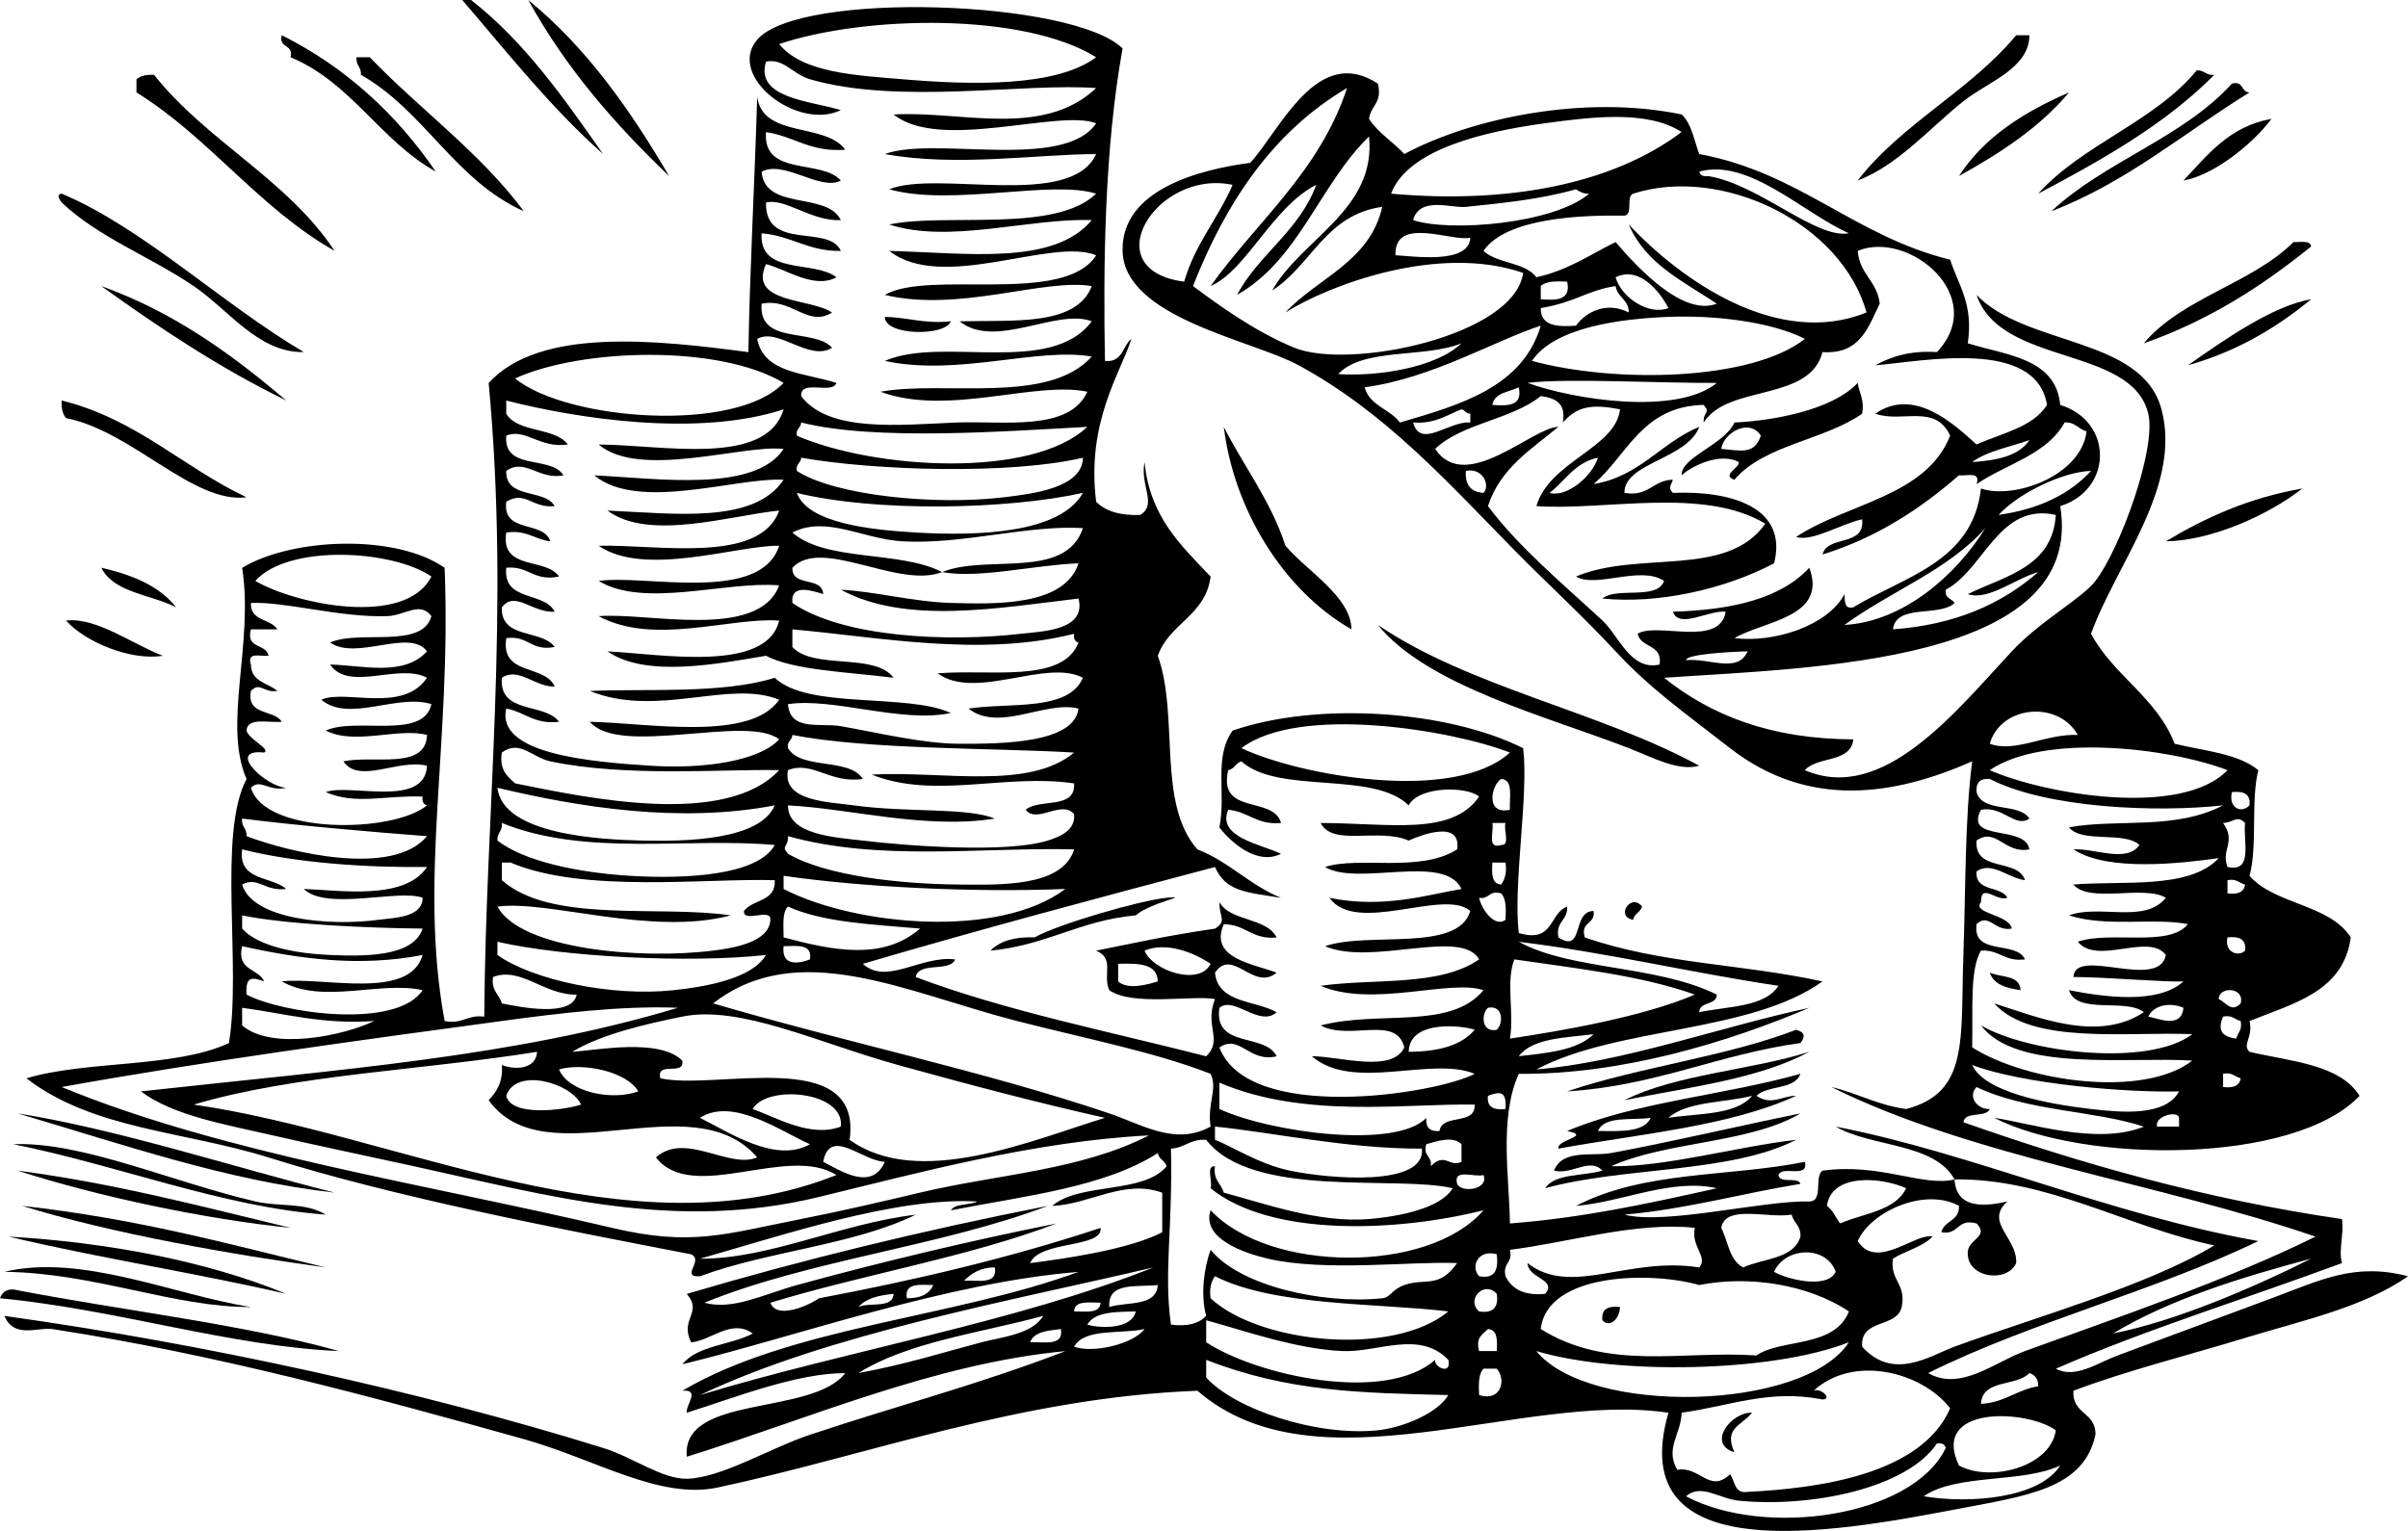 <?xml version="1.0" encoding="UTF-8"?><svg id="Layer_1" xmlns="http://www.w3.org/2000/svg" width="194.63" height="123.774" viewBox="0 0 194.63 123.774"><path d="M37.361,0h.71c4.334,3.378,7.495,7.926,10.675,12.454-4.213-3.733-7.713-8.179-11.385-12.454Z" style="fill-rule:evenodd;"/><path d="M42.698,0c4.701,3.84,8.226,8.854,11.385,14.234-4.371-4.169-8.351-8.728-11.385-14.234Z" style="fill-rule:evenodd;"/><path d="M22.773,2.847c5.212,2.618,9.269,6.388,12.453,11.031-4.493-2.507-6.81-7.187-11.743-9.25.266-1.096-.977-.685-.71-1.782Z" style="fill-rule:evenodd;"/><path d="M164.028,2.847c-.008,2.707-3.382,3.776-5.337,5.338-2.725,2.176-5.318,5.202-8.539,6.406,3.57-4.613,9.103-7.264,12.808-11.744h1.068Z" style="fill-rule:evenodd;"/><path d="M28.821,4.628h1.066c4.065,4.236,8.912,7.691,12.454,12.453-5.571-2.494-8.023-8.108-13.165-11.03.045-.639-.436-.751-.355-1.423Z" style="fill-rule:evenodd;"/><path d="M178.973,6.051c-3.953,3.991-9.036,6.857-14.232,9.606,3.588-4.001,9.384-5.796,12.808-9.962.639-.047.752.436,1.424.356Z" style="fill-rule:evenodd;"/><path d="M27.041,20.282c-6.132-3.474-10.084-9.128-16.011-12.809v-1.068c.317-.277.803-.382,1.423-.355,4.242,5.364,10.766,8.448,14.588,14.232Z" style="fill-rule:evenodd;"/><path d="M181.819,7.473c-5.285,3.254-9.851,7.227-16.012,9.607,4.287-4.017,10.649-5.955,14.588-10.319.972-.259.717.706,1.424.711Z" style="fill-rule:evenodd;"/><path d="M167.231,7.473c-2.381,2.84-5.542,4.894-8.896,6.761,2.048-3.173,5.261-5.175,8.896-6.761Z" style="fill-rule:evenodd;"/><path d="M183.598,9.609c-1.638,2.19-4.834,4.611-7.116,4.982,1.965-2.067,3.692-4.373,7.116-4.982Z" style="fill-rule:evenodd;"/><path d="M24.55,28.466c-3.659.074-6.05-3.407-8.896-5.337-3.536-2.398-7.687-3.925-10.672-6.76-.221-.318-.432-.637,0-.713,6.596,2.781,12.928,8.889,19.568,12.809Z" style="fill-rule:evenodd;"/><path d="M186.801,19.926c-3.933,3.182-8.248,5.984-13.522,7.829,3.084-3.677,8.706-4.815,12.098-8.185.563.032,1.358-.17,1.424.356Z" style="fill-rule:evenodd;"/><path d="M8.185,23.129c5.928,2.135,10.586,5.542,14.944,9.251-5.418-2.649-10.254-5.878-14.944-9.251Z" style="fill-rule:evenodd;"/><path d="M186.801,24.197c-2.799,2.3-5.984,4.216-9.963,5.337,2.863-2.002,6.816-4.805,9.963-5.337Z" style="fill-rule:evenodd;"/><path d="M71.517,25.619c1.864.033,3.203.592,5.337.356-.429,1.232-5.348,1.185-5.337-.356Z" style="fill-rule:evenodd;"/><path d="M4.982,32.38c6.078,1.512,9.787,5.393,14.944,7.827-4.335.537-9.228-5.346-14.588-6.403-.278-.318-.384-.804-.356-1.424Z" style="fill-rule:evenodd;"/><path d="M98.914,34.514c1.636,3.229,3.783,5.944,4.983,9.607,1.758,2.07,5.308,4.133,5.336,6.761-5.511-3.152-9.506-9.698-10.319-16.368Z" style="fill-rule:evenodd;"/><path d="M186.09,39.496c-2.737,2.149-7.371,4.225-11.031,4.271,3.189-1.912,6.686-3.514,11.031-4.271Z" style="fill-rule:evenodd;"/><path d="M8.185,45.902c2.504.576,4.699,1.466,6.048,3.2-2.035-1.047-5.015-1.154-6.048-3.2Z" style="fill-rule:evenodd;"/><path d="M13.165,53.018c-2.567.426-6.265-1.085-7.827-2.847,2.47-.281,5.379,1.931,7.827,2.847Z" style="fill-rule:evenodd;"/><path d="M111.368,50.528c7.41,5.042,17.918,6.987,25.974,11.385-1.686.473-3.759-.67-5.693-1.423-6.554-2.549-16.282-5.033-20.281-9.963Z" style="fill-rule:evenodd;"/><path d="M132.718,73.299c-.127.467-.629.559-.713,1.066-1.486-.237-.165-2.208.713-1.066Z" style="fill-rule:evenodd;"/><path d="M160.825,78.636c.895.41,2.441.169,2.49,1.424-1.133-.171-2.168-.44-2.49-1.424Z" style="fill-rule:evenodd;"/><path d="M145.171,83.26c.739.2.754.556.353,1.069-6.665.924-11.708,3.469-18.856,3.913,5.844-1.982,12.854-2.801,18.502-4.982Z" style="fill-rule:evenodd;"/><path d="M146.237,85.04c-4.083,2.204-9.718,2.852-14.944,3.914,4.179-2.108,10.171-2.401,14.944-3.914Z" style="fill-rule:evenodd;"/><path d="M145.525,86.819c-.466,1.313-2.66.896-3.556,1.779,1.217.832,2.138-.028,3.203,0-5.362,2.466-12.586,3.07-19.213,4.271-.152-.752,2.756-.999.711-1.424,5.49-2.338,12.753-2.904,18.856-4.626ZM134.852,90.379c2.47-.378,5.481-.212,6.761-1.78-2.272.576-5.256.439-6.761,1.78ZM129.159,91.445c1.787.007,3.698.14,4.269-1.066-1.556.222-3.748-.19-4.269,1.066Z" style="fill-rule:evenodd;"/><path d="M1.423,90.022c7.993,1.26,17.287,4.298,25.618,6.404-8.736-.983-16.949-3.85-25.618-6.404Z" style="fill-rule:evenodd;"/><path d="M26.329,98.204c-8.294-.6-16.855-4.017-25.263-5.692,5.567-.228,12.839,3.062,19.571,4.626,1.983.461,4.02.045,5.692,1.066Z" style="fill-rule:evenodd;"/><path d="M1.423,94.648c7.865,1.031,14.887,2.904,22.06,4.626-6.791-.682-15.516-2.511-22.06-4.626Z" style="fill-rule:evenodd;"/><path d="M1.779,97.494c9.544,1.084,16.248,2.986,24.55,4.981-7.41-1.01-17.212-2.712-24.55-4.981Z" style="fill-rule:evenodd;"/><path d="M23.129,104.61c-7.321-1.694-15.14-2.889-22.418-4.626,7.898.447,16.032,1.983,22.418,4.626Z" style="fill-rule:evenodd;"/><path d="M20.281,105.676c-6.202.034-12.654-2.763-19.926-2.847,6.276-1.494,13.744,1.887,19.926,2.847Z" style="fill-rule:evenodd;"/><path d="M27.397,109.236c-8.763-.371-17.976-3.372-27.397-4.269.155-.439.456-.732,1.066-.713,9.035,1.742,18.619,2.819,26.331,4.982Z" style="fill-rule:evenodd;"/><path d="M130.937,105.676c-.023.959-.811,1.712-1.421,1.069-.107-.939.492-1.169,1.421-1.069Z" style="fill-rule:evenodd;"/><path d="M141.613,114.218c-.859,1.08-2.323,1.224-1.424,3.201-2.272-.688-.244-3.274,1.424-3.201Z" style="fill-rule:evenodd;"/><path d="M155.845,111.015c2.619,1.501,5.367-.884,7.827-1.779,7.686-2.796,16.302-5.711,23.483-9.251-12.713-4.365-27.729-6.428-39.137-12.098,2.115.493,3.746,1.472,6.048,1.779,5.13-1.324,4.386-5.692,4.626-12.453.197-5.515.107-10.952.713-15.657-6.396,2.822-13.271,3.827-19.571-1.066-3.787-2.943-6.481-4.842-9.25-7.829-2.622-2.825-5.522-5.474-8.185-8.183-5.418-5.512-10.402-11.121-17.434-14.944-3.784-2.058-14.11-3.833-14.232-9.251-.112-4.996,6.341-6.595,10.317-7.116,2.45-2.686,5.414-9.625,10.319-6.404.389,1.575-.602,1.769-.711,2.847.74,1.158,1.944,1.852,2.847,2.845,5.489-2.933,14.588-4.823,22.415-3.202.807.735.999,2.086,1.424,3.202,8.114,1.495,12.566,6.649,20.28,8.54.661,2.068,1.895,3.563,1.425,6.761,3.165.985,7.109,1.194,7.471,4.982,4.309,1.338,4.257,6.85,0,8.183,2.082,12.713-20.084,13.057-32.023,13.877,3.755,3.004,8.566,4.955,15.301,4.981-.206,1.93-2.926,1.345-3.916,2.492,6.295,2.716,12.15-4.691,16.724-9.607,2.289-2.46,5.677-4.279,6.76-5.693,2.009-2.622,4.939-10.686,4.271-13.52-1.306-5.522-11.948-3.833-13.877-9.606,4.008,4.181,13.367,3.351,14.944,9.25,1.669,6.242-3.692,12.576-5.693,18.147,1.824,3.393,5.298,5.138,6.76,8.895,2.389.577,5.146.784,6.761,2.135-.626,2.457-.049,6.117-.711,8.54,2.048,2.34,6.487,2.289,8.182,4.981-.588,4.393-4.638,5.325-8.182,6.761.315,1.298-.629,1.895,0,2.49,3.367.784,7.299,1.003,8.895,3.558-5.296,5.568-22.232,5.486-29.532,1.78,2.722.367,8.275,2.25,12.098.71-3.935-1.308-9.44-1.238-13.52-3.202-.737.732.001,1.805,1.066,1.779-.321.746-2.008.127-2.134,1.066,9.475,3.336,19.423,6.196,30.6,7.829.178,1.201-.297,2.545,0,3.559-7.698,2.856-15.778,5.333-23.128,8.539,1.558.844,3.393-.48,4.982-1.066,4.042-1.494,8.196-3.047,12.453-4.626,3.916-1.454,6.72-2.921,11.031-1.78-3.624,2.527-8.537,3.567-13.167,4.982-4.65,1.421-9.518,2.63-13.877,4.271-.136,1.913,1.839,1.72,1.779,3.557-.947,4.405-5.543,4.935-11.386,6.05-9.99,1.905-26.806,4.883-23.126-7.827-11.819-1.772-28.395,6.583-38.072-1.779-14.362.551-26.664,5.245-38.783,7.826-4.697,1.002-9.92-2.309-15.656-3.913-12.428-3.476-24.911-6.859-38.072-8.895-1.216-.189-3.134.803-3.914-1.068,16.111,2.244,33.604,6.074,48.391,10.675,2.423.752,4.749,2.522,6.761,2.49,2.76-.044,6.75-2.489,9.961-3.559,7.28-2.421,13.778-4.108,20.639-6.76-10.619,1.005-20.827,5.503-30.6,8.539-.448-5.077,10.11-3.273,12.809-6.76-3.946-.004-8.911,1.98-12.809,3.203-.103-.621,1.135-1.909-.356-1.779,8.724-5.155,21.871-5.882,32.023-9.609-10.648.861-22.773,5.212-32.023,7.472,1.201-1.527,3.912-1.545,5.693-2.49-1.731-1.242-3.415.607-4.982.711-.959-1.901.969-2.376-.355-3.913,9.336-2.763,19.064-5.131,29.176-7.116-8.591,3.269-19.333,4.388-27.753,7.829,2.301.64,4.812-.694,7.473-1.424,6.718-1.847,14.166-3.625,20.992-4.982-7.127,2.718-15.586,4.103-23.129,6.406.502,1.397,3.155.199,3.914-.356,7.986-1.504,15.645-3.333,22.773-5.693.218,1.649-4.927.998-5.694,2.847,2.631-.337,7.937-1.076,10.676-2.492v-3.201c-3.091-1.129-5.875.957-8.896,1.068,2.227-1.924,7.369-.933,9.251-3.203-.126-.467-.628-.559-.711-1.068-4.34,2.777-10.772,3.461-16.725,4.627.362-.589,1.512-.386,2.137-.713-6.576-.381-15.743,2.738-22.418,4.626,5.603.026,11.388-2.845,17.436-3.559-5.013,2.462-11.998,2.947-17.436,4.982-1.646.075.349-1.268-.711-1.779-11.321-2.183-23.917-4.616-34.158-7.829-6.787-2.128-14.219-2.26-19.569-6.403,4.939-1.464,11.992-.817,16.366-2.847,1.028-6.163-.935-16.919,1.425-21.349-1.938-4.427.599-10.937-.356-17.078,4.079-2.449,12.443-2.745,16.366,0,.566,14.252-2.122,25.131,0,36.648,1.465.28,1.827-.545,3.203-.356.108-16.759,2.09-32.565.356-51.236,4.136-4.548,13.692-3.458,20.992-2.492.108-6.479.489-13.294.713-20.637.447,3.35,5.533,2.056,7.116,4.271-2.83.221-4.128-1.091-6.404-1.424-.289,3.611,4.491,2.152,6.048,3.916-1.667.877-4.608-1.695-6.403-.713.258,3.181,5.293,1.586,6.403,3.914-2.431.1-4.483-1.816-6.048-1.423-.089,3.968,5.092,1.714,6.048,3.913-2.656.047-3.983-1.236-6.403-1.423-.216,3.417,4.262,2.142,6.048,3.557-1.817.977-4.068-.669-5.693-1.066-1.47,3.202,3.617,2.733,5.338,3.914-1.96,1.234-3.277-1.222-5.693-.713-.281,3.363,4.234,1.935,5.693,3.559-1.834,1.154-4.379-1.679-6.05-.713.523,2.797,3.903,2.738,6.404,3.559-.341.964-2.944-.336-2.848,1.066,2.215,2.96,7.948,2.326,12.454,2.137,3.859-.165,9.199.772,10.675-2.492-4.213-.898-11.296,2.011-16.723,0,5.091-.938,13.572,1.086,17.08-2.847-4.48-.758-10.794,1.621-16.725.356,4.619-2.038,13.392,1.264,16.725-3.203-2.792-1.092-7.837,2.313-10.676,0,4.397-.11,9.422.408,10.676-2.847-3.855-.658-10.731,2.149-16.725.713,3.546-2.076,14.476.876,17.08-3.203-3.57-1.491-12.421,3.019-16.723-.356,6.352.165,13.285,1.199,16.368-2.49-5.03-.182-11.527,1.939-16.368.355,4.598-.969,13.368.726,16.723-2.49-3.588-1.153-11.703,1.059-16.723-.356,3.888-1.591,14.662,1.649,16.723-2.847-4.829.012-11.275,1.047-17.08,0,3.914-1.482,14.461,1.388,17.08-2.49-3.028-1.172-12.653,2.297-16.368-.711,5.41-.318,12.044,1.943,16.368-2.134-5.762-.445-15.953,1.373-23.129-.713-1.416-.411-2.111-1.72-3.557-1.424-.906,2.97,3.592,3.167,6.048,3.916-3.502,1.714-9.265-2.759-6.759-5.695,3.389-3.973,25.574-3.214,29.532.713-1.482,8.185-1.564,17.688-1.425,25.263,1.45.143,1.405-1.206,2.137-1.78-.88,2.77-3.657,6.736-2.847,13.165.762.778,1.958,1.125,3.556,1.069,1.419-.858-.04-2.394.356-4.272.426,4.439,2.971,6.757,5.338,9.251-.399,3.159-3.344,3.772-4.269,6.406,1.749,4.846-.1,11.918,3.201,15.654,2.566.992,4.225,2.892,6.761,3.916-2.882-.455-4.473-.525-5.338-2.492-9.568,2.53-19.118,5.079-28.465,7.829,1.93,1.763,4.698-.711,7.472-.356-.478,1.063-2.937.147-3.202,1.423,7.237,2.726,15.547,4.379,23.483,6.406,1.386-1.345-.166-2.419.711-4.626-1.867-.328-6.635.6-8.54-.711-.573-1.254.473-2.54-1.066-3.203,2.93-.583,5.807-1.231,9.606-1.779.999-.617.336-.932.356-2.135.911,1.577,3.779,1.205,4.627,2.847-1.986.207-2.496-1.063-4.272-1.068-1.21,2.749,2.338,3.189,4.272,3.914-1.857,1.561-3.562-2.086-4.983,0,.244,2.483,3.237,2.22,4.983,3.202-1.384,1.251-3.448-1.358-4.627-.355-.471,3.317,3.696,1.997,4.627,3.914-2.222.545-2.975-1.824-4.627-.713,2.33,6.141,17.428,3.795,20.636,2.135-3.509-1.458-9.836,1.47-13.163-1.423,2.168-.015,6.498,1.393,7.471-.713-.632-2.66-4.402-.507-6.761-1.778,4.786-1.243,10.446.395,13.165-2.847-2.666-.929-8.973,1.443-13.165-.356,4.342-.621,9.587.086,12.809-2.135-1.425-2.559-8.692.566-12.454-1.068,3.495-1.214,10.746.536,11.741-2.847-2.096-1.864-9.231,1.97-11.385-1.066,4.361.894,7.907-.247,10.675-.713-1.372-2.921-8.385-.18-11.031-1.779,2.726-.894,7.676.496,10.676-1.424.366-2.45-3.007-1.127-3.916-.71-2.455-1.065-6.126.515-7.116-1.424,5.595.016,10.611,1.072,12.809-2.135-1.028-.859-4.885-.842-5.693.713-2.863-2.829-10.528-.857-13.52-3.559-.467.126-.56.628-1.068.713-.848,3.694,3.661,2.033,4.271,4.269-1.964.185-2.631-.926-4.271-1.068-.932,2.216,2.614,2.773,4.271,3.558-1.93.972-4.053-.921-4.982-2.135.558-2.788-.485-5.643,1.068-7.827,6.925-2.381,17.42-1.617,23.484,1.424.461,3.784-.822,10.947-.356,14.944,2.869.852,2.436-1.599,3.914-2.135.059,1.125-.947,1.19-.711,2.49,2.102,1.358,1.068-2.137,2.845-2.135.171,1.121-1.091.806-.711,2.135,6.219,2.161,12.573,2.113,19.215,3.558-5.875,4.206-16.533,3.631-23.129,7.116,7.021-.572,14.833-3.43,22.06-4.981-6.587,2.799-15.199,5.414-23.483,5.337-1.605,3.588-.756,8.411-.713,12.098,5.84-.451,10.964-1.56,16.725-2.847-3.677-.828-7.65,1.125-11.386,1.424,5.527-2.86,12.31-2.32,18.501-3.559.329,1.395-1.876.259-2.134,1.069.092.737,1.564.097,1.778.71-4.794.78-9.118,2.03-14.232,2.49,3.303.852,11.184-1.155,14.944-1.066,1.18-.005.362-2.011,1.069-2.49,4.668-.644,8.078,1.327,10.672.711-1.642-2.984-6.669-2.581-9.606-4.271,10.935,2.111,22.081,7.098,34.158,9.252-8.388,4.065-18.372,6.533-26.686,10.674ZM157.979,108.879c6.621-2.419,15.587-4.923,20.994-8.183-7.058-1.49-13.522-5.445-20.994-5.337.134,2.293,2.216,2.26,4.272,1.779-1.886,1.684.816,2.932.71,4.982-.696,1.599-3.853,1.247-3.913-.713-.125-1.236,1.809-1.351.711-2.49-1.62-.436-1.397.976-2.847.711.222-.965,1.487-.885,1.423-2.134-2.741-1.501-7.105.428-8.182,2.847,1.52,2.423,4.705-.717,6.048-.356-.82.84-2.183,1.139-3.203,1.779-.252,1.795,1.095,1.989.711,3.913-.406,1.731-3.366.904-3.2,3.203,2.53,2.817,5.504.72,7.47,0ZM169.01,89.666c2.474.286,6.018.613,7.116-1.424-4.239.111-12.618-.585-16.722-2.134.996,2.198,6.045,3.145,9.606,3.558ZM62.977,3.559c1.864,2.346,6.262,2.533,9.964,2.847,5.641.48,12.438.635,15.656-1.778-5.888-3.646-18.684-3.38-25.619-1.069ZM124.177,22.416c2.535-.547,4.339-1.828,6.406-2.847,1.831,2.153,5.487,6.04,8.183,4.982-2.709-1.795-5.779-3.233-7.117-6.404,4.168,4.463,12.01,10.04,19.214,7.117-2.02-7.263-11.721-11.892-18.857-9.607-.614.215.026,1.688-.713,1.779-3.404-.053-9.546.153-11.385,2.847,1.091,1.044,3.37.899,4.269,2.134ZM110.657,11.031c-3.973,3.855-5.667,9.989-10.674,12.81,1.782-3.317,5.033-5.167,6.403-8.896-3.542,1.795-5.64,6.928-8.539,8.184,3.757-5.256,8.795-9.232,11.03-16.011-5.97,3.519-9.773,9.202-12.453,16.011,1.957,1.443,4.879,3.62,8.182,4.982,4.439,1.828,17.828-.947,18.503-6.048-6.879-2.371-15.743,1.009-19.213,3.202,2.63-2.825,6.817-4.092,7.827-8.54-4.586.633-5.715,4.723-8.895,6.761,2.356-4.18,8.421-6.506,7.827-12.454ZM124.888,9.964c-4.97.674-11.104,2.118-12.453,5.693,9.226.835,17.774-.677,23.483-4.982-2.781-1.812-7.402-1.202-11.03-.711ZM137.343,13.878c.078.278.297.414.713.356,4.125.659,8.721,5.12,11.385,4.625-3.64-1.597-8.103-6.107-12.098-4.982ZM95.713,22.773c.869-3.044,2.736-5.09,3.914-7.827-6.159-1.313-11.241,6.884-3.914,7.827ZM127.38,15.301c-2.801.802-5.877,1.117-8.895,1.424-1.206.122-3.709-.881-4.271,1.068,2.956.996,11.392.303,14.232-2.135-.489.016-.781-.167-1.066-.356ZM112.792,20.639c1.206.034,5.952.811,6.047-1.423-1.431.36-6.173-1.804-6.047,1.423ZM149.797,49.102c4.129-2.51,9.642-3.639,10.319-9.606,2.659.909,8.092-1.006,8.539-4.626-.677-.152-.894-.766-1.779-.71-1.431,2.601-4.715,3.35-7.116,4.981.359-1.07-.792-.63-1.424-.711-3.111,2.7-6.599,5.023-11.029,6.403.406-1.608,3.448-.581,3.203-2.847-1.668.356-4.068,1.856-5.338,1.424,4.142-2.737,10.504-3.255,12.451-8.183-1.198-2.622-3.885-1.005-6.048-1.779,3.18-2.216,6.462.95,8.185,2.49,2.042-.922,4.548-1.381,5.693-3.201-.887-5.433-10.078-3.507-13.878-3.203,1.301-.718,2.832-1.2,4.983-1.068,4.235-4.493-2.296-9.893-6.404-8.184.133,1.88,1.582,2.45,1.778,4.269-.936,1.912-1.575,4.119-4.624,3.914-1.046,4.055-7.63,2.57-9.607,5.695-.033-.972.593-.717,0-1.424-4.986.115-6.148,4.053-8.896,6.404,3.759-.629,5.43-3.348,8.54-4.627-.973,2.62-6.073,2.893-6.05,5.338,1.996.334,2.287-1.034,3.916-1.068-.14.507-.429.6,0,1.068,4.709-.195,9.332,1.166,8.182,5.693-4.076,2.15-9.47,3.299-13.875,2.847,1.168-.966,4.432.162,4.981-1.424-1.884-1.276-5.527.625-7.116-.356,5.081-2.134,12.187.16,15.299-4.269-4.974-3.008-12.991-1.028-18.502-1.423,1.039-3.611,6.424-4.694,6.759-7.829-2.287-.428-3.43-.259-4.624,1.069.286-1.593-.633-1.976-1.779-2.137-2.359,1.913-6.353,2.187-8.54,4.271,2.463,3.706,7.883-1.771,9.964-1.78-2.211,1.824-4.708,3.359-5.693,6.406,2.501,3.351,6.113,6.335,9.251,9.251,1.338,1.243,2.27,4.091,4.624,3.558.249-1.672-1.532-1.315-1.778-2.49,1.579-.968,6.647,1.139,7.116-1.78-1.449-.132-3.748,1.42-4.269,0,4.723-.138,8.696-1.028,11.029-3.557,1.503,4.04-3.727,4.303-6.048,5.692,3.167.399,7.53-.98,8.895-3.558.034.559-.047,1.234.713,1.066ZM149.084,50.528c4.741-.262,9.022-4.01,11.385-7.829-2.999,3.403-7.693,5.113-11.385,7.829ZM124.534,24.908c-.025,1.449,1.314,1.532,2.847,1.424.828-1.143,2.483-1.978,4.269-1.068-.005-1.062-.925-1.21-1.066-2.135-2.275.337-3.259,1.32-6.05,1.779ZM134.852,24.908c-.718-1.388-2.386-3.421-4.269-2.492.459,1.646,2.693,3.115,4.269,2.492ZM124.534,23.129v1.068c1.282.096,2.46.089,2.135-1.424-.877-.047-1.715-.053-2.135.356ZM134.852,25.619c-3.897.156-9.204.839-11.03,3.559,6.736,1.835,17.761,1.621,22.059-1.78-2.689-1.373-7.235-1.93-11.029-1.779ZM110.301,31.313c.393,1.505,2.05,1.747,2.847,2.848,4.963-1.444,9.924-2.886,11.386-7.829-3.761,1.221-8.792,4.251-14.233,4.981ZM108.167,30.245c3.148.21,7.886-.5,9.962-2.49-2.938,1.214-7.97.333-9.962,2.49ZM41.63,30.601c4.212,3.418,17.853,4.436,21.704.356-5.236-3.141-16.433-2.781-21.704-.356ZM123.466,30.958c3.629,1.331,12.035,2.677,15.301,0-4.14.04-12.253-.399-15.301,0ZM120.621,32.737c1.282.096,2.462.089,2.134-1.424-.785.402-1.964.41-2.134,1.424ZM40.919,32.38v1.068c.921,1.568,3.916,1.065,4.981,2.49-2.293.34-3.445-1.357-4.981-.711-.254,2.863,3.643,1.573,4.624,3.203-1.976.406-3.11-1.431-4.624-.356-.073,2.323,3.096,1.41,3.913,2.847-1.819.199-2.346-1.29-3.913-.356-.344,2.597,3.019,1.488,3.558,3.203-1.273-.151-1.898-.948-3.558-.711-.495,3.103,3.224,1.994,4.268,3.557-2.08.422-2.429-.889-4.268-.71-.295,2.784,3.096,1.885,3.913,3.557-1.831.096-3.203-1.749-4.269-.356-.104,2.594,3.225,1.758,4.269,3.203-1.923.384-2.119-.964-3.913-.711-.48,3.089,3.133,2.084,3.913,3.914-1.606.036-2.925-1.614-4.269-.711-.248,2.975,3.467,1.989,4.624,3.558-2.016.238-2.757-.799-4.268-1.068-.854,3.665,6.743,4.31,11.741,4.626,4.202.266,8.695-.373,10.317-2.135-2.579-2.057-12.868,1.446-15.301-1.423,4.748.103,12.978,1.616,15.301-1.78-4.014-1.664-9.86,1.499-15.301-.71,4.358-.206,10.738.267,14.944-1.068,2.679,2.577,10.653,1.214,14.233,2.847-3.931.855-9.544-1.273-13.164-.713.156,2.224,2.656,1.495,4.269,1.78,3.04.533,6.633,1.416,9.606,1.423,3.51.008,9.266-.048,9.607-2.847-2.683-.674-6.417,1.948-8.895,0,3.406-.508,8.079.251,9.251-2.49-2.981-1.569-8.675,1.878-11.741-.356,4.262-.362,10.086.835,11.385-2.49-.278-.08-.414-.297-.356-.711-7.516,1.906-15.782.264-22.77-.356v1.423c1.687,1.869,6.677.44,8.182,2.492-3.854-.485-8.07-.609-10.317-1.779-3.935.659-9.717,1.795-12.809-.356,4.313.211,12.86,1.763,13.875-2.49-4.042-.271-10.141,2.043-14.588-.356,3.929-.33,12.921,1.974,14.588-2.49-4.314-.37-10.864,1.875-14.588-.356,3.68-.556,13.088,1.858,14.588-2.847-3.362-.056-10.859,2.574-14.588,0,4.737-.117,13.045,1.506,14.588-2.845-3.868.378-10.537,2.503-13.875,0,5.441.238,11.858,1.101,14.232-2.492-3.822-.207-11.729,2.6-15.301-.355,5.089.238,12.967,1.425,15.301-2.135-3.229-.388-11.611,2.468-14.944-.356,5.061.004,13.557,1.842,14.944-2.847-6.901,2.272-16.752.74-22.415-.711ZM114.215,34.16c.593,2.175,2.89-.143,4.624,0v-.713c-.356.001-.422-.288-.71-.356-1.196.465-2.127,1.194-3.914,1.069ZM64.756,34.16c-.018.454-.455.492-.354,1.066,6.202,2.696,18.983,3.524,23.483-.713-6.649.355-17.156,1.155-23.129-.354ZM159.404,37.361c2.001-.133,3.776-.492,4.624-1.778-1.567.567-3.403.866-4.624,1.778ZM64.756,37.006c-.018.455-.455.493-.354,1.068,3.104,2.009,11.188,2.797,16.722,2.134,2.365-.282,6.373-.761,6.404-3.201-5.815,1.383-16.819,1.05-22.773,0ZM125.245,39.852c1.34.385,3.4-1.256,3.914-2.847-1.868.385-2.637,1.869-3.914,2.847ZM161.538,41.633c3.219-.459,5.712-1.642,7.472-3.559-2.239.067-5.803,1.749-7.472,3.559ZM119.908,39.852c.56-.602-.038-2.054-1.423-1.779-.093,1.159.421,1.713,1.423,1.779ZM72.941,43.767c-3.222-.188-6.162-2.111-8.895-.711,2.71,2.388,8.756,1.443,12.098,3.201-3.562,1.372-9.725-2.867-12.098-.355-.063,1.602,2.422.659,2.49,2.134-.826-.259-2.659-.9-2.49.713,4.077,2.799,12.558,3.178,18.501,2.49,1.663-.193,5.281-.258,4.626-2.847-6.54.773-13.951,2.124-19.213-.713,2.671.13,5.932.986,8.895,1.069,3.613.099,9.18.278,10.319-3.203-3.552.127-7.992,1.254-11.029.711,3.594-1.482,9.965.681,11.385-3.558-4.45-.269-9.772,1.347-14.588,1.068ZM74.009,43.055c5.12.301,11.695.058,13.52-3.203-6.204,1.365-16.779,1.558-23.126,0,.903,2.459,5.982,2.989,9.606,3.203ZM159.048,48.036c3.025-1.483,6.849-2.164,7.116-6.403-4.615-1.026-5.778,4.399-8.895,6.047-.105.7.478.707.71,1.069-1.197,1.173-4.716.028-4.981,2.134,5.089-.368,8.826-2.083,11.743-4.626-1.783.478-4.046,2.351-5.693,1.779ZM20.637,46.968c3.195,1.879,12.133,3.784,14.233-.356-3.145-2.164-11.569-2.633-14.233.356ZM23.129,63.693c-1.394.351-2.068-.787-2.848,0,1.118,3.799,11.488,3.693,14.233,1.423-.278-.079-.414-.299-.356-.713-3.13-.107-5.36.694-7.829-.356,1.901-.744,8.019,1.336,8.185-2.134-2.337-.587-5.473,1.52-6.761-.356,2.437-.528,6.668.739,6.761-2.134-2.337-.614-5.816.859-8.185-.356,2.445-1.113,7.905.789,8.541-2.135-2.76-.87-6.674,1.52-8.896-.356,1.902-.878,6.583,1.138,8.54-1.778-2.282-1.214-6.314,1.175-7.829-1.068,2.558.056,5.958,1.005,7.829-1.068-1.406-1.889-5.693.781-7.829-.711,2.377-1.063,7.441.56,8.185-2.135-.925-1.228-2.131-.052-3.559,0-3.779.136-8.216-1.183-11.03-1.066-.075,1.498,1.594,1.253,2.135,2.134h-2.135c-.436,1.623,1.247,1.125,1.423,2.135-.632.081-1.78-.359-1.423.711.012,1.412,1.373,1.473,2.135,2.135-1.121.178-1.391-.777-2.135,0-.375,2.035,1.856,1.465,2.492,2.49-1.077.11-2.768-.396-2.847.711.158.7,2.001,1.517,1.421,1.78-3.125-.336.095,2.747,1.782,2.847ZM136.275,53.374c1.987-.17,4.157,1.101,4.982-.713-1.624.048-4.964.24-4.982.713ZM160.825,60.133c2.049.766,4.556-.829,7.117-.711-1.615-2.842-6.24-2.364-7.117.711ZM100.338,60.49c4.772,2.245,17.198,4.462,21.704.356-4.701-1.834-17.069-3.887-21.704-.356ZM64.046,59.422c-.021.455-.458.492-.356,1.068,1.062,1.783,4.949.744,6.048,2.49-2.642.4-4.105-1.506-6.048-.711-.492,2.529,3.31,2.566,5.337,2.847,4.384.605,9.085.147,11.385,1.066-5.574.896-11.765-.82-16.722-1.066-.023,2.411,3.88,2.584,6.048,2.847,3.631.44,11.658,1.028,14.944,0,1.033-.324,2.256-.844,2.134-2.135-1.002-1.201-3.008.814-3.913-.356,1.073-.943,4.053.021,3.913-2.134-5.628-.817-11.264,1.324-16.366-.713,5.841-.304,12.693,1.276,16.366-1.778-6.555-.393-16.577-.218-22.77-1.424ZM40.206,63.693c.418,3.78,8.266,4.194,11.743,4.269,3.485.075,9.462-.018,10.672-2.847-7.656,1.472-15.809.155-22.415-1.423ZM41.63,63.337c5.963,1.206,17.036,3.557,21.348-1.068-4.279-.112-12.298.598-18.501-.713-1.442-.303-2.483-1.784-3.914-.71-.228,1.413.452,1.919,1.068,2.49ZM160.825,62.98c-.776-.064-1.132.29-1.066,1.066.447,1.689,3.444.828,4.269,2.135-1.147.799-2.113-1.04-3.913-.711-1.391,2.631,3.591,1.18,3.913,3.201-1.976.407-2.705-1.832-4.269-.71-.214,2.583,3.343,1.399,3.913,3.201-1.323-.144-2.701-1.575-3.913-.711-.141,1.683,1.945,1.137,2.492,2.135-.888.337-2.148-1.272-2.135.355-.781.921,2.308.995,2.49,2.135-1.386.276-1.845-1.316-2.847-.356-.352,2.604,3.218,1.29,3.913,2.847-1.642.219-2.048-.799-3.557-.711-.914,1.571-.641,4.598-.711,7.827,4.394,2.793,13.866,4.128,17.791,1.068-5.264-.325-14.213.95-17.08-2.845,3.853,2.239,13.588,3.373,17.08.71-5.245-.229-12.97.891-16.013-2.49,3.505,1.11,8.386,3.182,12.098.711-1.45-1.158-5.442.225-6.048-1.778,2.845.552,7.204,1.166,9.251-.713-1.338.089-6.178-.343-8.896-.356.132-2.485,6.913,1.136,7.472-1.778-1.403-1.833-5.532.866-7.116-1.069,2.589-.909,7.382.482,8.896-1.423-2.682-.541-6.617.269-9.607-.711,2.488-.919,6.122.711,7.827-1.423-1.783-1.065-6.172.48-7.472-1.069,3.887-.337,9.374.428,11.743-2.134-3.054.425-9.009,1.116-11.743-.713,1.778-.085,4.301,1.127,5.337-.353-1.231-1.142-4.632-.111-5.692-1.425,3.94-.721,8.53.255,12.454-1.778-5.394.595-14.259.237-18.86-2.135ZM180.04,62.269c-4.753-1.824-14.832-2.996-19.215,0,4.383,1.931,15.477,3.88,19.215,0ZM122.042,65.471c-.06-1.006.307-2.441-.711-2.49-.81.504-1.295,2.937.711,2.49ZM181.819,65.115c.107-.939-.492-1.169-1.424-1.069-.29,1.275.758,1.767,1.424,1.069ZM19.57,66.182c-.081.674.399.785.356,1.424,3.481,1.318,11.814,3.336,14.588,0-4.582-.348-10.752-.888-14.944-1.424ZM179.685,66.538c1.088,1.556-.191,2.134.355,3.558,2.123.465,1.243-2.076,1.423-3.558-.678-.667-.894-.038-1.778,0ZM40.206,67.962c2.123,1.653,6.417,2.582,10.674,2.847,4.465.274,10.369.001,11.741-2.49-7.084-.635-15.26.973-22.059-1.78.078.673-.402.785-.356,1.424ZM121.331,68.318c.772.059.162-1.264.356-1.78h-1.066c.156.673-.484,2.145.71,1.78ZM63.69,69.028c3.067,1.787,9.04,2.452,13.875,2.49,3.304.028,8.342.193,9.251-2.847-7.633-.17-15.775.988-23.126-1.066.032.97-.594.717,0,1.423ZM23.129,71.875c-1.762.207-2.278-1.042-3.559-.356.851,2.852,7.12,3.376,11.029,2.847,1.159-.156,3.569-.155,3.559-1.778-1.917-.728-7.765,1.081-9.607-.713,2.911.096,8.153.957,9.964-1.779-4.61.066-10.5-.296-14.944-1.424-.336,2.589,2.367,2.141,3.559,3.203ZM40.562,71.164c3.986,3.53,12.705,1.987,18.502,2.847-6.421,1.708-14.754-1.266-18.858-.711,1.879,3.469,11.589,4.298,17.435,3.558,1.68-.212,4.538-.676,4.626-2.492.059-1.006-2.193.297-2.135-.711.702-.961,2.589-.732,2.49-2.49-5.463-.175-15.473,1.079-21.348-1.423h-.711v1.423ZM121.331,71.519c.3-.412.47-.954.356-1.778h-1.066c-.052.881-.067,1.726.71,1.778ZM63.334,70.809v1.066c5.806,2.997,17.437,4.036,22.773,0-7.458.3-16.475-.147-22.773-1.066ZM180.04,72.231c.811.1,1.339-.085,1.423-.713-.481-.111-.68-.506-1.423-.355v1.068ZM119.552,72.588c.234,1.046,1.312,2.423,2.135,1.778.047-.876.053-1.715-.356-2.134-1.006-.293-.922.502-1.779.356ZM63.334,75.789c3.898,1.044,8.018,1.915,11.029-.711-3.809-.34-7.815-.485-10.672-1.779-.489.458-.354,1.546-.356,2.49ZM19.57,74.01v1.068c1.321,1.482,4.479,2.026,7.116,2.135,2.563.105,6.72.216,7.472-2.135-4.532-.044-11.072-.344-14.588-1.068ZM40.206,76.144v1.069c2.819,2.011,9.206,3.389,14.233,2.847,2.808-.304,6.361-.97,7.472-2.847-6.273.687-16.481.142-21.705-1.069ZM181.463,76.857c.107-.938-.492-1.168-1.423-1.068-.269,1.251.931,1.593,1.423,1.068ZM138.767,80.415c-.034.914-1.39.508-1.424,1.423,2.357-.489,5.292-.402,6.404-2.134-7.121-1.062-13.704-2.663-20.992-3.559,4.247,2.329,11.119,1.856,16.012,4.271ZM21.347,79.347c-1-.363-1.514-.404-1.421,1.068,2.87,1.524,12.132,2.826,14.232-.355-3.373-.777-8.094,1.169-11.385-.713,3.391-.38,10.331,1.55,11.385-2.134-5.085.984-9.891.33-14.588-.713-.47,2.013,1.316,1.768,1.778,2.847ZM65.468,77.568c.208-1.275-1.051-1.081-2.134-1.068-.186,1.632,1.199,1.436,2.134,1.068ZM92.51,76.857c.62,1.61,4.431,2.917,5.338,1.068-1.276-.869-3.535-1.813-5.338-1.068ZM122.042,83.973c4.175-.626,10.768-1.763,14.944-3.558-4.28-1.531-9.513-2.108-14.588-2.847-.702,1.8.001,4.379-.356,6.404ZM90.376,79.347c.744.7,2.363.273,3.203,0-.049-1.492-1.631-1.454-3.203-1.423v1.423ZM72.585,86.108c-6.443-1.784-12.78-4.867-17.435-3.914-2.805.574-6.499,1.393-8.895,2.847,1.979-.127,7.034-1.129,8.895.711.208,1.277-2.124.009-1.779,1.424,4.387,1.028,16.37-2.7,15.299,4.981,5.544,3.983,14.64.067,20.636-1.778-5.093-1.139-10.574-2.567-16.722-4.271ZM89.663,90.022c2.662.899,5.323,2.641,8.185,1.066-.291-1.912.596-3.039,0-4.269-4.582-1.778-10.032-2.826-15.656-4.269-8.988-2.307-17.647-6.772-24.552-1.424,10.541,3.106,21.902,5.475,32.022,8.896ZM39.851,78.991c-.171,1.12.506,1.391.711,2.135,1.439.292,5.684,1.166,6.05-.711-2.618.062-4.506-2.286-6.761-1.424ZM179.329,80.771c.628.312,1.039,1.127,1.778.355.344-1.308-1.746-1.415-1.778-.355ZM40.562,82.55c-11.74,1.59-24.006,3.258-35.58,5.337,13.073,5.394,29.413,7.824,44.477,11.386,6.42,1.517,9.046.521,15.298-.713,3.332-.656,6.555-1.413,9.606-2.134,6.385-1.51,12.941-1.787,18.504-4.626-9.287.473-18.746,3.055-26.686,4.981-11.6,2.812-21.674-.066-32.735-2.49-3.842-.843-7.744-1.653-11.385-2.49-3.872-.891-8.059-1.597-10.675-3.559,16.061-1.778,30.087-2.759,43.41-6.76-4.501-.182-9.516.429-14.233,1.068ZM173.636,82.194c.813.137,2.664,1.021,2.847-.711-1.007-.437-2.354-.289-2.847.711ZM19.57,82.906c2.402,2.063,8.252.824,10.674-.356-4.208.295-7.219-.61-10.674-1.068v1.424ZM120.977,83.26c.562-.53.518-2.029-.713-1.778-.565.532-.521,2.028.713,1.778ZM180.751,83.973c.111-.481.506-.678.355-1.423-.481-.112-.677-.507-1.421-.356-.443,1.029-.184,1.621,1.066,1.779ZM113.859,85.04c2.363-.011,4.253-.491,5.337-1.78-.817-.31-5.271-.903-5.337,1.78ZM122.755,85.397c2.344-.266,4.743-.475,6.048-1.78-2.313.296-4.916.301-6.048,1.78ZM15.654,89.309c16.474,2.356,35.283,12.347,51.95,5.694-3.94-2.508-11.643,2.36-14.589-1.425,2.374-2.108,5.912.974,8.185,0-5.253-6.12-17.095,1.757-21.705-4.624.633-.671,1.172-1.438,1.068-2.847.994.399,2.76.399,2.847-1.068-9.184,1.491-19.519,1.831-27.755,4.269ZM45.186,86.463c.737,1.82,4.223,2.568,6.406,1.779-.943-1.612-4.449-2.341-6.406-1.779ZM179.685,87.887c.81.099,1.338-.086,1.421-.711-.481-.111-.677-.507-1.421-.356v1.068ZM40.919,88.598c.395,1.712,4.636,1.169,6.048.711-.791-1.746-5.272-3.051-6.048-.711ZM98.559,89.666c4.198,1.926,14.33,3.263,16.723.713-.066.776.29,1.132,1.066,1.066.212-1.45,2.919-.403,2.847-2.135-5.616-.105-13.779,1.165-20.636-1.778v2.134ZM120.264,88.598c-.107.937.492,1.168,1.423,1.068.093-1.47-.422-1.432-1.423-1.068ZM60.843,89.666c1.958.711,4.693,2.341,7.116,1.423.343-2.86-5.989-3.429-7.116-1.423ZM56.573,90.379c2.319,1.145,6.107,3.724,8.895,2.134-2.297-.998-6.222-3.846-8.895-2.134ZM174.348,91.088h1.778v-.71c-.084-.624-2.006-.152-1.778.71ZM98.203,91.088v1.068c1.325.492,3.51,1.957,6.048,2.492,3.228.677,11.009,1.314,10.676-1.779-5.98.033-12.375-1.365-16.725-1.78ZM97.492,92.156c-1.282-.095-1.716.656-2.847.713.147,6.568-.593,10.015,0,14.232,1.358.171,2.272-.1,2.847-.711-.452-1.653-.21-3.75.356-5.338,2.396,2.941,9.11,4.417,13.877,3.916.673-.071.756-.706,1.779-1.068,1.705-.604,2.796.322,4.271-1.779-3.796-.152-10.657.72-15.301-.356-1.891-.439-5.388-1.627-4.626-3.913,4.758,5.066,17.618,5.152,22.06,0-6.938,1.742-17.156,2.203-22.06-1.78.196-.517-.415-1.838.355-1.779-.17,1.12.506,1.391.711,2.135,3.148.827,7.634,2.477,11.743,2.134,2.418-.202,5.78-.857,6.761-2.49-4.546-1.076-16.198.891-19.926-3.914ZM115.282,92.512c-.295,1.006.502.922.356,1.779,1.155-1.166,1.491.119,2.49-.356v-1.423c-.7-.706-2.031-.226-2.847,0ZM66.537,93.935c1.535.804,3.95,2.359,4.981,0-1.808-.049-4.449-2.856-4.981,0ZM117.774,95.714c.33.761,2.586.487,2.134-.71-.733.214-2.472-.576-2.134.71ZM147.663,97.494c.48.348.709.95,1.065,1.423,1.901-.828,4.46-.998,5.338-2.847-2.054-.921-6.036-1.214-6.403,1.424ZM139.121,99.273c.556,1.103.667,2.653,1.779,3.202,1.623-.751,4.08-.663,4.624-2.49.056-.885-.558-1.102-.71-1.78-1.924.33-5.359-.851-5.693,1.069ZM136.986,99.273c-4.723-.507-10.161,1.176-14.944,1.778.259,1.09-.614,1.047-.355,2.135.506,1.038,1.499,1.586,3.201,1.424,1.01-1.187-1.402-1.232-1.423-2.49,3.488,2.764,8.123-.554,13.877.355.747-.85-.689-1.676-.356-3.202ZM143.391,102.83c.929.562,4.277,1.461,4.982,0-.746-2.145-4.064-2.048-4.982,0ZM119.552,103.186c1.316.249,1.572-.563,1.425-1.779-1.538-.423-2.135,1.028-1.425,1.779ZM170.789,107.812c4.974-.97,11.267-3.665,16.012-6.048-5.799,1.554-11.417,3.291-16.012,6.048ZM56.573,112.794c12.011-3.644,25.455-5.858,36.65-10.319-11.522,2.712-26.198,5.351-36.65,10.319ZM77.922,103.543c1.138-.049,2.723.351,2.49-1.068-1.194-.01-1.882.491-2.49,1.068ZM97.848,104.966c3.955,3.687,14.792,4.743,19.213,1.066-5.53-.68-14.034-.392-18.859-2.847-.299.412-.47.955-.355,1.78ZM137.343,103.899c-3.872-1.118-12.295-1.014-12.809,3.558,5.485,3.414,11.407,1.724,17.435,2.135,1.976-1.386,6.303-.572,7.472-3.559-3.391-2.264-8.266-2.91-12.098-2.134ZM73.297,104.966c1.083.016,1.81-.324,2.134-1.068-1.081-.014-2.342-.207-2.134,1.068ZM89.663,105.676c1.439-.456,3.796,0,3.916-1.778-1.713.185-4.075-.278-3.916,1.778ZM119.552,106.033c1.116.166,1.59-.31,1.425-1.423-.983-1.107-2.531.443-1.425,1.423ZM69.383,105.676c.885-.418,2.774.166,2.845-1.066-1.191.112-2.242.366-2.845,1.066ZM86.817,106.033c.944-.005,2.097.197,2.137-.71-.943.004-2.096-.199-2.137.71ZM87.885,107.1c1.053.308,3.596.392,3.913-1.068-1.62.041-3.314.007-3.913,1.068ZM69.383,111.015c3.91-.722,6.833-1.669,9.964-2.492,1.7-.445,4.068-.641,4.979-2.134-5.127,1.395-10.935,2.108-14.943,4.626ZM97.492,108.523c4.105,2.704,14.474,4.986,18.502,1.424-.106.621,1.38,1.247,1.068,0-2.337-2.425-5.663-.595-8.539-.711-3.756-.153-8.029-1.677-11.031-2.49v1.778ZM83.259,108.523c1.137-.048,2.725.352,2.491-1.066-1.061.126-2.167.206-2.491,1.066ZM86.817,108.879c1.521.562,4.775-.199,5.693-1.423-1.942.429-4.841-.099-5.693,1.423ZM119.552,109.236h1.425c.052-.883.064-1.727-.713-1.779-.403.428-1.017.645-.713,1.779ZM124.177,109.236c4.247,5.244,21.643,4.864,25.263-.713-6.261,2.471-18.867,2.637-25.263.713ZM97.492,111.37c2.278,2.55,8.903,4.786,13.877,4.271,2.015-.21,4.85-1.386,5.693-2.847-7.076-.171-12.937-.259-19.57-2.847v1.423ZM119.552,112.794c1.76.567,2.227-1.227,1.425-2.135h-1.069c-.41.421-.403,1.258-.356,2.135ZM146.594,112.439c.582-.259,1.547.706.713.71-4.356-.85-7.475.541-11.388,1.069-.036,1.74-1.365,2.87-.353,4.624,1.839-.336,2.597,1.938,4.268.356.421.528.308,1.59,1.424,1.423,5.678-.282,14.056-1.393,16.366-6.76-2.304-2.959-7.827-4.358-11.029-1.423ZM160.115,113.505c1.913-.101,2.89-1.141,4.626-1.423.018-.613-.276-.913-.713-1.068-1.022,1.114-3.81.459-3.913,2.49ZM158.335,118.487c2.527,1.38,7.409.125,7.829-2.847-2.361-1.697-10.149-2.042-7.829,2.847ZM156.558,116.708c-2.441,3.622-10.141,5.201-16.012,4.626-1.584-.156-3.067-1.421-4.271-.356,6.306,3.366,18.305,1.716,20.994-3.913-.079-.278-.299-.414-.711-.356ZM155.489,120.977c3.75.632,9.379.153,11.03-2.49-3.049,1.457-8.374.639-11.03,2.49Z" style="fill-rule:evenodd;"/><path d="M150.153,30.958c.112.835.562,1.335.356,2.49-3.067,2.155-7.927,2.511-10.32,5.337-1.091-.349.408-.948.356-1.424-1.425-.785-3.698.218-4.627,1.069-.056-1.487,3.462-2.466,4.271-4.269,3.026-.134,7.893-.984,9.964-3.203ZM139.121,36.294c1.617.14,2.668.485,3.203-1.068-.896-1.429-3.002-.277-3.203,1.068Z" style="fill-rule:evenodd;"/><path d="M80.057,76.857c.763-.778,1.958-1.125,3.558-1.068,2.043-1.118,8.541-2.988,10.675-3.201,2.144-.218-1.296.362-2.492,1.423-4.475.387-7.279,2.446-11.741,2.847Z" style="fill-rule:evenodd;"/><path d="M145.171,92.156c-5.337,2.729-13.964,2.167-20.283,3.914.798-1.218,3.074-.959,4.627-1.423-1.005-1.096-2.456.37-3.914,0,.703-1.762,3.048-1.135,4.626-1.424,4.795-.878,10.467-2.227,15.298-3.202-4.091,2.43-10.801,2.242-15.298,4.269,4.349.078,10.057-1.564,14.944-2.135Z" style="fill-rule:evenodd;"/></svg>
